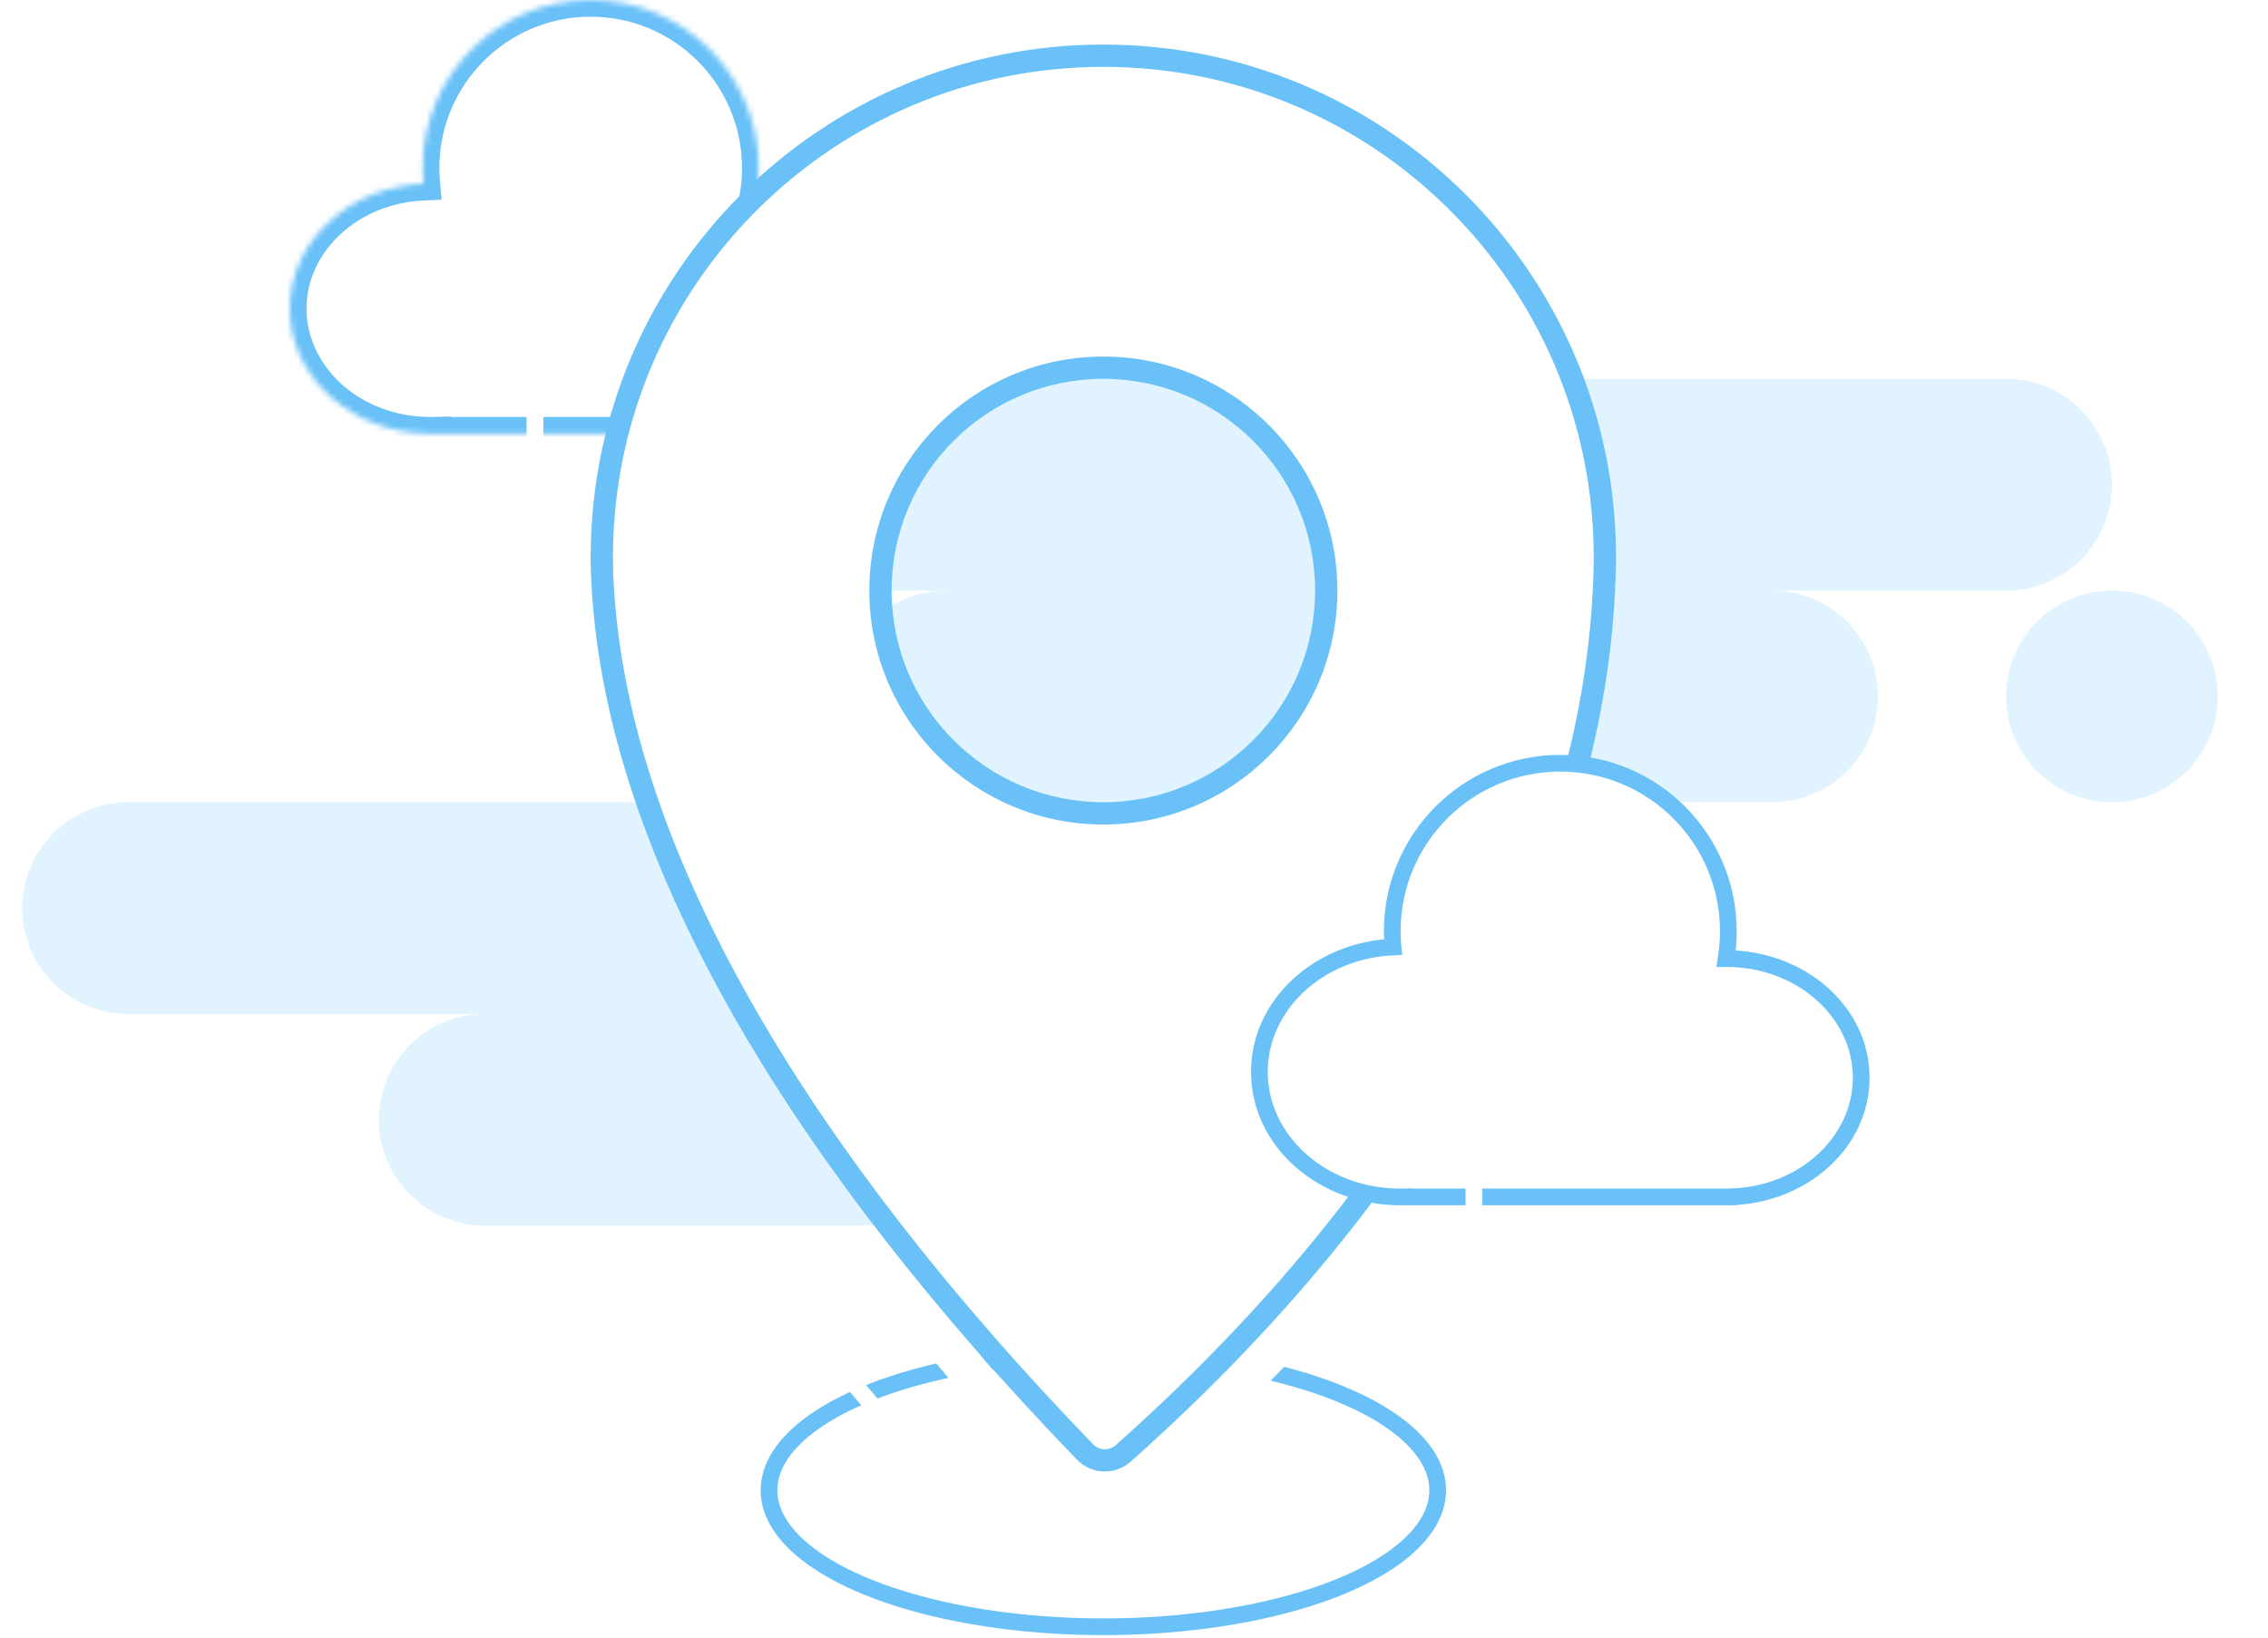 <svg width="407" height="294" viewBox="0 0 407 294" fill="none" xmlns="http://www.w3.org/2000/svg">
<mask id="path-1-inside-1" fill="white">
<path fill-rule="evenodd" clip-rule="evenodd" d="M136.156 30.156C136.156 31.828 136.02 33.467 135.758 35.065L135.805 35.065C149.168 35.065 160 44.641 160 56.455C160 68.164 149.357 77.676 136.156 77.842V77.844H135.805H77.948V77.836C77.715 77.841 77.481 77.844 77.247 77.844C63.303 77.844 52 67.797 52 55.403C52 43.387 62.623 33.578 75.975 32.989C75.889 32.056 75.844 31.111 75.844 30.156C75.844 13.501 89.345 0 106 0C122.655 0 136.156 13.501 136.156 30.156Z"/>
</mask>
<path fill-rule="evenodd" clip-rule="evenodd" d="M136.156 30.156C136.156 31.828 136.02 33.467 135.758 35.065L135.805 35.065C149.168 35.065 160 44.641 160 56.455C160 68.164 149.357 77.676 136.156 77.842V77.844H135.805H77.948V77.836C77.715 77.841 77.481 77.844 77.247 77.844C63.303 77.844 52 67.797 52 55.403C52 43.387 62.623 33.578 75.975 32.989C75.889 32.056 75.844 31.111 75.844 30.156C75.844 13.501 89.345 0 106 0C122.655 0 136.156 13.501 136.156 30.156Z" fill="white"/>
<path d="M135.758 35.065L132.798 34.58L132.227 38.068L135.761 38.065L135.758 35.065ZM135.805 35.065L135.805 32.065L135.803 32.065L135.805 35.065ZM136.156 77.842L136.118 74.842L133.156 74.879V77.842H136.156ZM136.156 77.844V80.844H139.156V77.844H136.156ZM77.948 77.844H74.948V80.844H77.948V77.844ZM77.948 77.836H80.948V74.762L77.875 74.837L77.948 77.836ZM75.975 32.989L76.108 35.986L79.255 35.847L78.963 32.711L75.975 32.989ZM138.719 35.55C139.007 33.792 139.156 31.991 139.156 30.156H133.156C133.156 31.665 133.033 33.142 132.798 34.58L138.719 35.55ZM135.803 32.065L135.756 32.065L135.761 38.065L135.808 38.065L135.803 32.065ZM163 56.455C163 42.648 150.466 32.065 135.805 32.065V38.065C147.869 38.065 157 46.635 157 56.455H163ZM136.194 80.842C150.682 80.66 163 70.139 163 56.455H157C157 66.189 148.031 74.693 136.118 74.842L136.194 80.842ZM139.156 77.844V77.842H133.156V77.844H139.156ZM135.805 80.844H136.156V74.844H135.805V80.844ZM77.948 80.844H135.805V74.844H77.948V80.844ZM74.948 77.836V77.844H80.948V77.836H74.948ZM77.875 74.837C77.667 74.842 77.457 74.844 77.247 74.844V80.844C77.505 80.844 77.764 80.841 78.021 80.835L77.875 74.837ZM77.247 74.844C64.618 74.844 55 65.817 55 55.403H49C49 69.776 61.988 80.844 77.247 80.844V74.844ZM55 55.403C55 45.302 64.031 36.518 76.108 35.986L75.843 29.992C61.214 30.637 49 41.473 49 55.403H55ZM72.844 30.156C72.844 31.204 72.893 32.242 72.988 33.267L78.963 32.711C78.884 31.87 78.844 31.018 78.844 30.156H72.844ZM106 -3C87.689 -3 72.844 11.844 72.844 30.156H78.844C78.844 15.158 91.002 3 106 3V-3ZM139.156 30.156C139.156 11.844 124.311 -3 106 -3V3C120.998 3 133.156 15.158 133.156 30.156H139.156Z" fill="#69C1F8" mask="url(#path-1-inside-1)"/>
<path d="M96 65V84" stroke="white" stroke-width="3"/>
<g filter="url(#filter0_f)">
<path d="M150 126C150 114.954 158.954 106 170 106H318C328.493 106 337 114.507 337 125V125C337 135.493 328.493 144 318 144H150V126Z" fill="#E1F3FE"/>
<path d="M150 88C150 76.954 158.954 68 170 68H360C370.493 68 379 76.507 379 87V87C379 97.493 370.493 106 360 106H150V88Z" fill="#E1F3FE"/>
<path d="M4 163C4 152.507 12.507 144 23 144H138C149.046 144 158 152.954 158 164V182H23C12.507 182 4 173.493 4 163V163Z" fill="#E1F3FE"/>
<path d="M68 201C68 190.507 76.507 182 87 182H144C155.046 182 164 190.954 164 202V220H87C76.507 220 68 211.493 68 201V201Z" fill="#E1F3FE"/>
<circle cx="379" cy="125" r="19" fill="#E1F3FE"/>
</g>
<ellipse cx="198" cy="267.5" rx="60" ry="24.5" fill="white" stroke="#69C1F8" stroke-width="3"/>
<path d="M149.5 244L167 264.5" stroke="white" stroke-width="3"/>
<path d="M166 237L183.5 257.5" stroke="white" stroke-width="7"/>
<path d="M212.349 258.906L231.152 239.594" stroke="white" stroke-width="7"/>
<path fill-rule="evenodd" clip-rule="evenodd" d="M108.001 99.523C108 99.682 108 99.841 108 100C108 102.899 108.137 105.766 108.405 108.594C112.278 155.076 143.745 207.908 194.715 260.63C196.55 262.527 199.569 262.646 201.542 260.892C260.361 208.626 286.177 151.88 287.906 104.141C287.969 102.769 288 101.388 288 100C288 99.851 288 99.701 287.999 99.552C288 99.368 288 99.184 288 99C288 99.167 288 99.333 287.999 99.5C287.73 50.024 247.539 10 198 10C148.461 10 108.27 50.024 108.001 99.5C108 99.333 108 99.167 108 99C108 99.174 108 99.349 108.001 99.523ZM238 106C238 128.091 220.091 146 198 146C175.909 146 158 128.091 158 106C158 83.909 175.909 66 198 66C220.091 66 238 83.909 238 106Z" fill="white"/>
<path d="M108.001 99.523L110.001 99.534L110.001 99.524L110.001 99.514L108.001 99.523ZM108.405 108.594L110.398 108.428L110.397 108.417L110.396 108.406L108.405 108.594ZM194.715 260.63L193.277 262.02L193.277 262.02L194.715 260.63ZM201.542 260.892L202.871 262.387L202.871 262.387L201.542 260.892ZM287.906 104.141L285.908 104.051L285.908 104.06L285.908 104.069L287.906 104.141ZM287.999 99.552L285.999 99.544L285.999 99.553L285.999 99.562L287.999 99.552ZM287.999 99.5L285.999 99.511L289.999 99.511L287.999 99.5ZM108.001 99.5L106.001 99.511L110.001 99.511L108.001 99.5ZM106.001 99.513C106 99.675 106 99.838 106 100H110C110 99.844 110 99.689 110.001 99.534L106.001 99.513ZM106 100C106 102.962 106.14 105.892 106.414 108.783L110.396 108.406C110.134 105.64 110 102.836 110 100H106ZM196.153 259.24C145.29 206.628 114.214 154.217 110.398 108.428L106.412 108.761C110.343 155.936 142.2 209.188 193.277 262.02L196.153 259.24ZM200.214 259.397C199.044 260.437 197.244 260.369 196.153 259.24L193.277 262.02C195.855 264.686 200.095 264.854 202.871 262.387L200.214 259.397ZM285.908 104.069C284.202 151.142 258.723 207.406 200.214 259.397L202.871 262.387C261.999 209.846 288.151 152.618 289.905 104.214L285.908 104.069ZM289.904 104.232C289.968 102.829 290 101.418 290 100H286C286 101.358 285.969 102.708 285.908 104.051L289.904 104.232ZM290 100C290 99.848 290 99.695 289.999 99.543L285.999 99.562C286 99.708 286 99.854 286 100H290ZM286 99C286 99.181 286 99.363 285.999 99.544L289.999 99.56C290 99.373 290 99.186 290 99H286ZM289.999 99.511C290 99.341 290 99.17 290 99H286C286 99.163 286 99.326 285.999 99.489L289.999 99.511ZM289.999 99.489C289.723 48.914 248.64 8 198 8V12C246.438 12 285.736 51.135 285.999 99.511L289.999 99.489ZM198 8C147.36 8 106.277 48.914 106.001 99.489L110.001 99.511C110.264 51.135 149.562 12 198 12V8ZM106 99C106 99.17 106 99.341 106.001 99.511L110.001 99.489C110 99.326 110 99.163 110 99H106ZM110.001 99.514C110 99.343 110 99.171 110 99H106C106 99.177 106 99.355 106.001 99.533L110.001 99.514ZM198 148C221.196 148 240 129.196 240 106H236C236 126.987 218.987 144 198 144V148ZM156 106C156 129.196 174.804 148 198 148V144C177.013 144 160 126.987 160 106H156ZM198 64C174.804 64 156 82.804 156 106H160C160 85.013 177.013 68 198 68V64ZM240 106C240 82.804 221.196 64 198 64V68C218.987 68 236 85.013 236 106H240Z" fill="#69C1F8"/>
<path fill-rule="evenodd" clip-rule="evenodd" d="M310.156 167.156C310.156 168.827 310.02 170.467 309.758 172.065L309.805 172.065C323.168 172.065 334 181.641 334 193.455C334 205.164 323.357 214.676 310.156 214.842V214.844H309.805H251.948V214.836C251.715 214.841 251.481 214.844 251.247 214.844C237.303 214.844 226 204.797 226 192.403C226 180.387 236.623 170.578 249.975 169.989C249.889 169.056 249.844 168.111 249.844 167.156C249.844 150.501 263.345 137 280 137C296.655 137 310.156 150.501 310.156 167.156Z" fill="white"/>
<path d="M309.758 172.065L308.278 171.823L307.992 173.567L309.76 173.565L309.758 172.065ZM309.805 172.065L309.805 170.565L309.804 170.565L309.805 172.065ZM310.156 214.842L310.137 213.342L308.656 213.361V214.842H310.156ZM310.156 214.844V216.344H311.656V214.844H310.156ZM251.948 214.844H250.448V216.344H251.948V214.844ZM251.948 214.836H253.448V213.299L251.912 213.336L251.948 214.836ZM249.975 169.989L250.042 171.488L251.615 171.418L251.469 169.85L249.975 169.989ZM311.239 172.307C311.513 170.63 311.656 168.909 311.656 167.156H308.656C308.656 168.746 308.526 170.305 308.278 171.823L311.239 172.307ZM309.804 170.565L309.757 170.565L309.76 173.565L309.807 173.565L309.804 170.565ZM335.5 193.455C335.5 180.645 323.817 170.565 309.805 170.565V173.565C322.518 173.565 332.5 182.638 332.5 193.455H335.5ZM310.175 216.342C324.02 216.168 335.5 206.152 335.5 193.455H332.5C332.5 204.177 322.694 213.184 310.137 213.342L310.175 216.342ZM311.656 214.844V214.842H308.656V214.844H311.656ZM309.805 216.344H310.156V213.344H309.805V216.344ZM251.948 216.344H309.805V213.344H251.948V216.344ZM250.448 214.836V214.844H253.448V214.836H250.448ZM251.912 213.336C251.691 213.341 251.469 213.344 251.247 213.344V216.344C251.493 216.344 251.739 216.341 251.984 216.335L251.912 213.336ZM251.247 213.344C237.961 213.344 227.5 203.807 227.5 192.403H224.5C224.5 205.786 236.646 216.344 251.247 216.344V213.344ZM227.5 192.403C227.5 181.345 237.327 172.048 250.042 171.488L249.909 168.49C235.919 169.107 224.5 179.43 224.5 192.403H227.5ZM248.344 167.156C248.344 168.158 248.391 169.149 248.482 170.128L251.469 169.85C251.386 168.963 251.344 168.065 251.344 167.156H248.344ZM280 135.5C262.517 135.5 248.344 149.673 248.344 167.156H251.344C251.344 151.33 264.174 138.5 280 138.5V135.5ZM311.656 167.156C311.656 149.673 297.483 135.5 280 135.5V138.5C295.826 138.5 308.656 151.33 308.656 167.156H311.656Z" fill="#69C1F8"/>
<path d="M264.5 208.5V227.5" stroke="white" stroke-width="3"/>
<defs>
<filter id="filter0_f" x="0" y="64" width="402" height="160" filterUnits="userSpaceOnUse" color-interpolation-filters="sRGB">
<feFlood flood-opacity="0" result="BackgroundImageFix"/>
<feBlend mode="normal" in="SourceGraphic" in2="BackgroundImageFix" result="shape"/>
<feGaussianBlur stdDeviation="2" result="effect1_foregroundBlur"/>
</filter>
</defs>
</svg>

